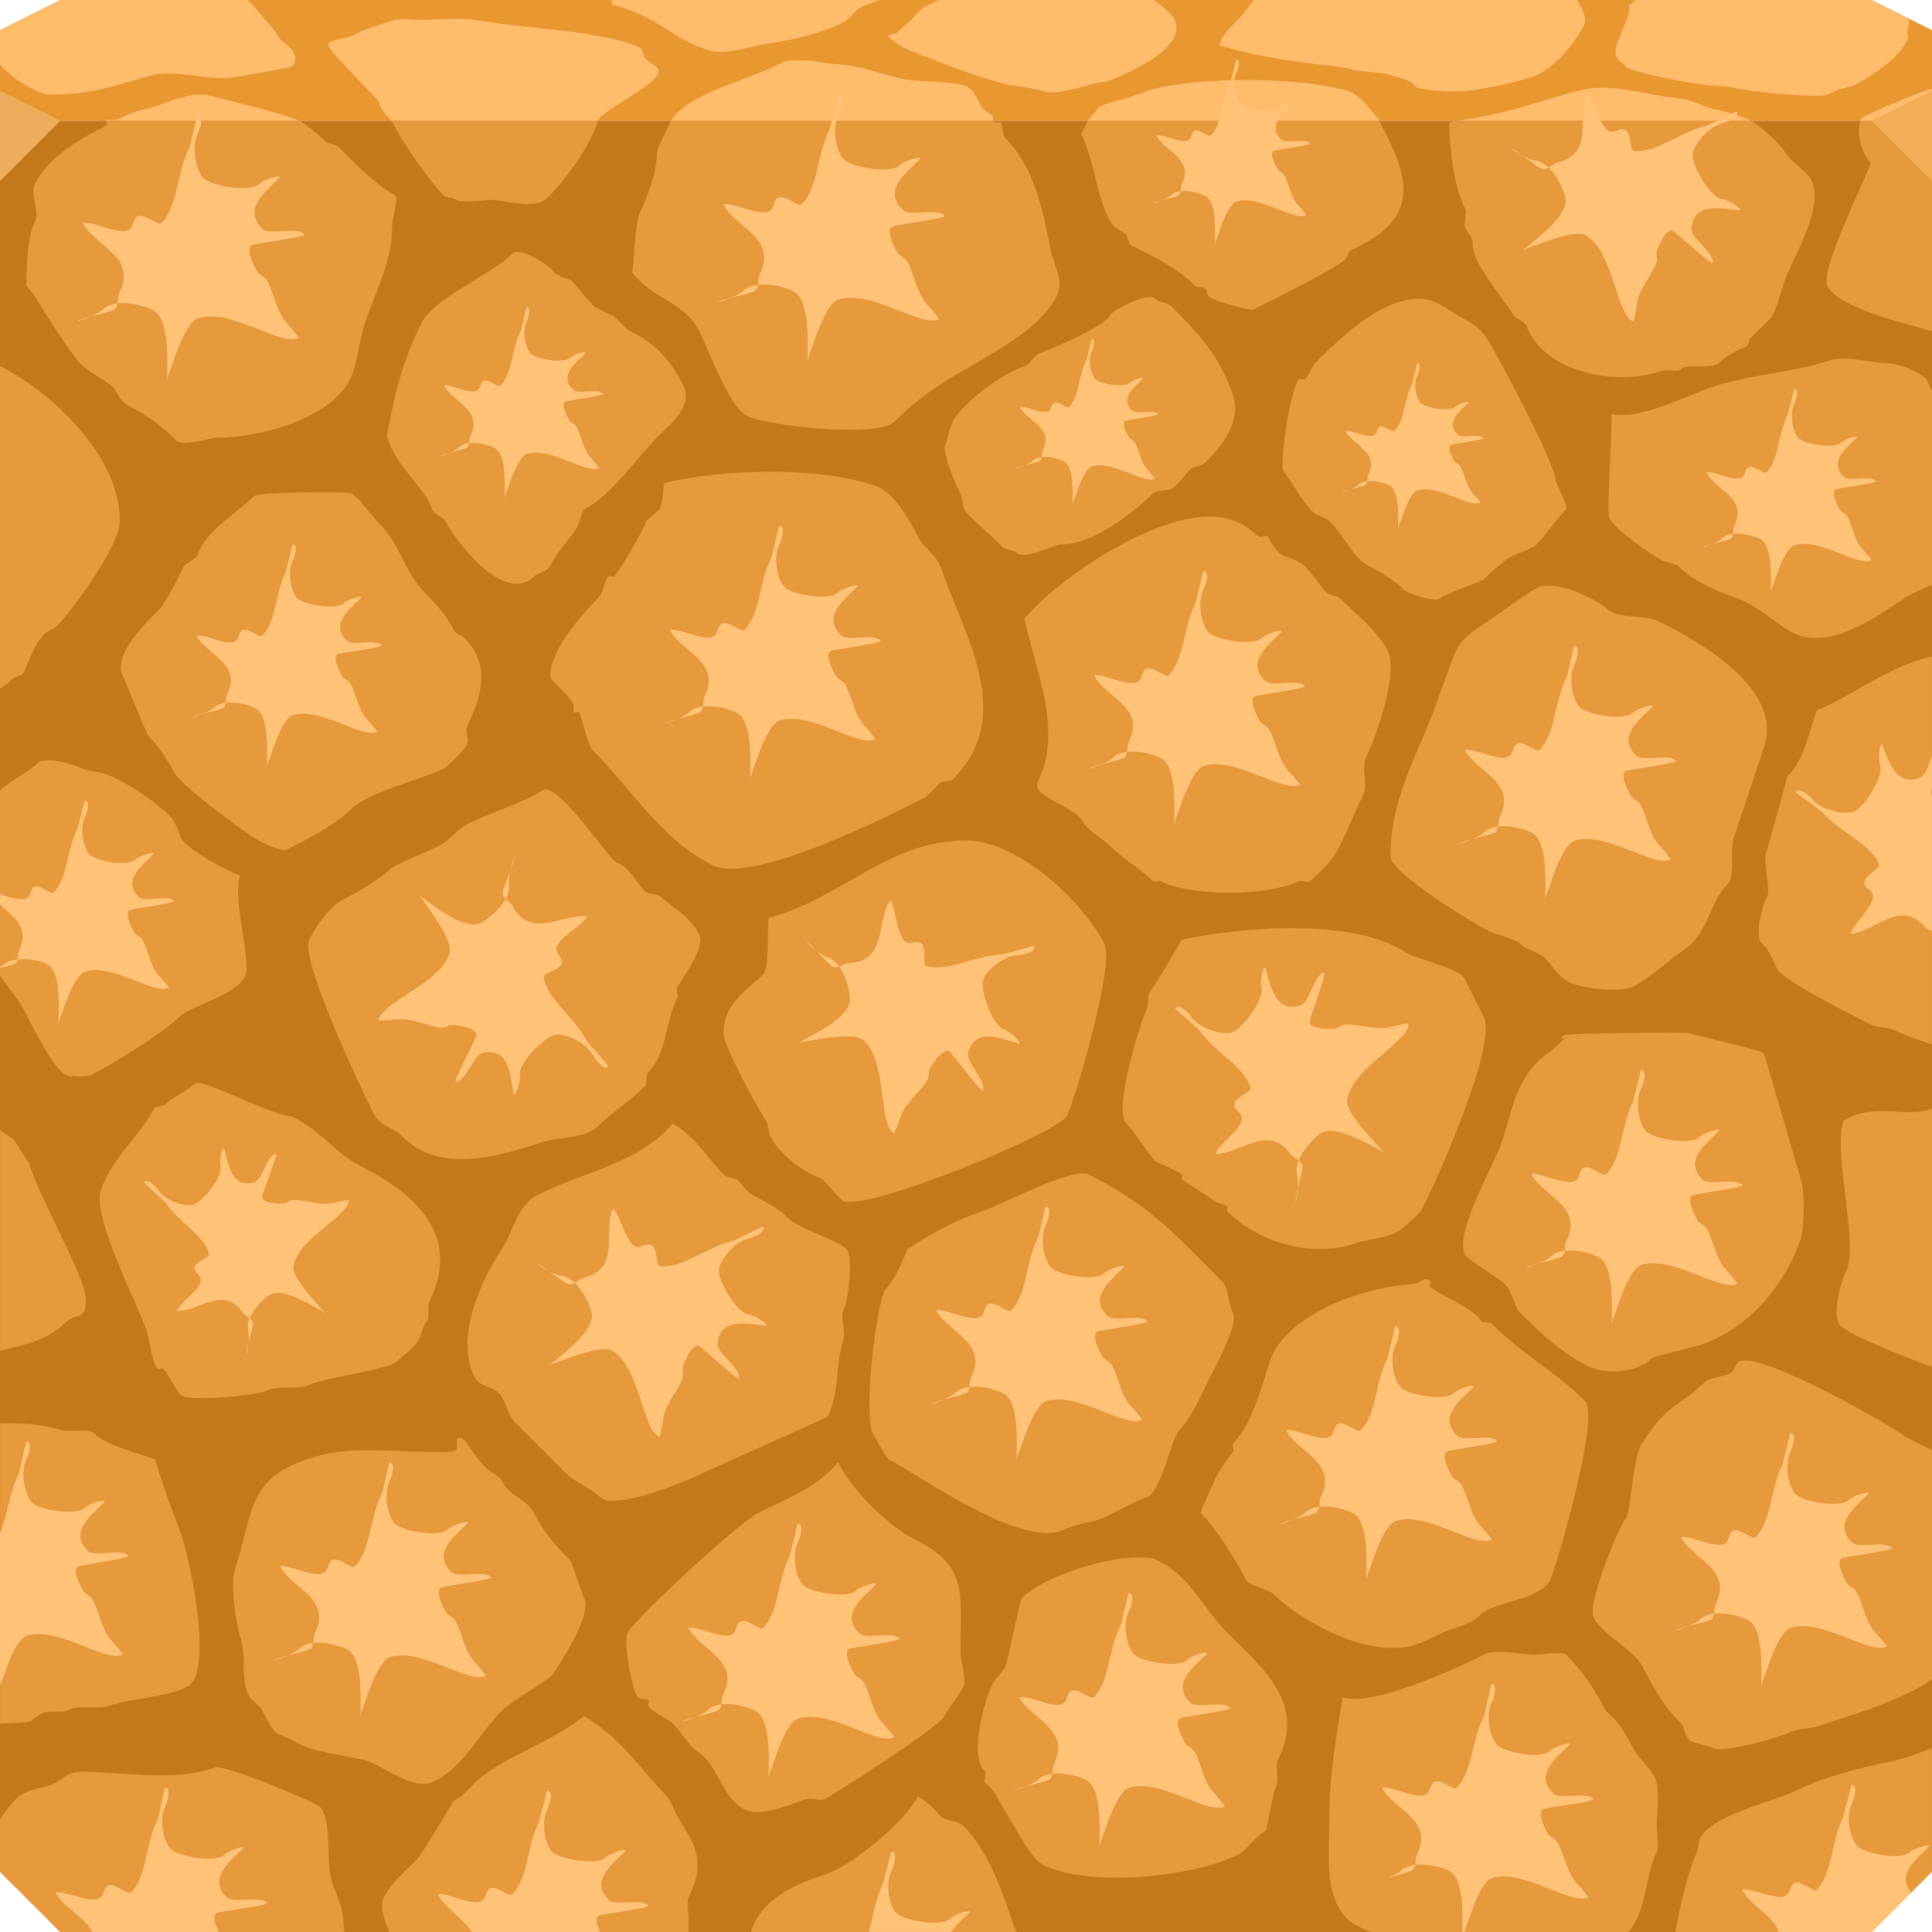 <svg xmlns="http://www.w3.org/2000/svg" viewBox="0 0 64 64"><g color="#000"><path d="m0 4v30 28l2 2h30 30l2-2v-28-30h-32-32" fill="#c37819"/><path d="m2 0l-2 1v3h32 32v-3l-2-1h-30-30" fill="#e89731"/><path d="m2 0l-2 1v1.125c.233.331.982.854 1.531 1 .072.019.296 0 .375 0 1.171 0 2.073-.354 3.094-.625.829-.22 1.833.18 2.719.063.236-.031 1.859-.319 1.906-.344.199-.106.181-.36.094-.5-.127-.202-.365-.304-.469-.469-.258-.411-.67-.826-1.031-1.25h-6.219m18.25 0c.006.069.015.134.031.156 1.542.365 2.036 1.201 3.281 1.531.507.135 1.442-.188 1.906-.25.89-.118 1.876-.387 2.5-.719.209-.111.275-.277.438-.406.17-.135.493-.212.719-.313h-8.875m10.875 0c-.163.075-.313.136-.469.219-.293.156-.348.36-.563.531-.143.114-.254.217-.344.313-.067.071-.223.063-.281.094-.052.028 0 .055 0 .094.366.362 1.017.551 1.594.781.695.277 1.371.518 2.125.719.44.117 1.021.145 1.406.281.341.121 1.339-.169 1.594-.25.175-.056.42-.056.594-.125 1.185-.472 2.786-1.35 1.969-2.219-.141-.15-.337-.293-.531-.438h-6.219-.875m10.406 0c-.147.195-.272.387-.438.563-.237.251-.688.663-.688.938.936.294 1.92.459 2.938.594.521.069 1.01.088 1.5.219.256.068.858.077 1.156.156.263.07.572.156.75.25.079.042.081.151.219.188.42.111 1.212.148 1.719.094.517-.055 1.747-.324 2.188-.5.704-.28 1.451-1.289 1.625-1.75.053-.142-.073-.436-.25-.75h-10.719m12.656 0c-.067.059-.144.122-.219.188.095.406-.628 1.365-.406 1.719.079.126.213.207.313.313.123.131 1.695.459 2 .5.142.019.245.039.375.063.351.062.871.041 1.188.125.421.112 2.446.319 2.969.25.169-.022.292-.095.406-.156.148-.079.473-.107.625-.188.769-.409 1.488-.943 1.75-1.5.049-.103-.049-.241 0-.344.051-.109.053-.222.031-.344l-1.219-.625h-7.813m-38.875.625c-.468-.012-1.041.031-1.438.031-.186 0-.615-.044-.781 0-.375.1-1.067.334-1.438.531-.171.091-.659.087-.781.281-.083.132 1.477 1.627 1.688 1.906.002.164.178.39.406.625h6.844c.003-.005-.003-.027 0-.031.257-.41 2.417-1.368 1.938-1.75-.131-.104-.274-.174-.375-.281-.058-.061-.082-.304-.156-.344-1.046-.555-3.902-.655-5.5-.938-.124-.022-.25-.027-.406-.031m11.188 1.375c-.245-.001-.466.013-.5.031-1.283.682-3.132.998-3.781 1.969h9.781.906c-.029-.042.009-.113-.031-.156-.085-.09-.285-.187-.344-.281-.126-.201-.277-.657-.625-.75-.376-.1-1.493-.109-1.938-.188-.608-.108-1.278-.399-1.938-.469-.364-.039-.751-.059-1-.125-.046-.012-.286-.03-.531-.031m14.281.656c-.817.021-1.618.107-2.25.219-.501.089-.927.304-1.313.406-.161.043-.714.177-.813.281-.148.158-.247.292-.375.438h9.656c-.004-.004.004-.027 0-.031-.227-.241-.629-.854-1.063-.969-1.044-.277-2.482-.379-3.844-.344m12.219.25c-.23.006-.467.035-.688.094-1.425.378-2.451.798-4.063 1h9.781c-.446-.178-.897-.324-1.188-.375-.267-.047-.58-.199-.813-.281-.279-.099-.661-.102-.969-.156-.658-.117-1.373-.298-2.063-.281m11 .031c-.987.325-2.257.91-2.313.969-.032.034-.043.059-.063.094h2.375v-1.063m-57.34.188c-.614-.006-1.427.421-1.875.5-.415.074-.619.251-.969.344-.079.021-.202-.021-.281 0-.009.002.001.026 0 .031h6.406c-.927-.344-1.968-.561-3.03-.844-.078-.021-.162-.03-.25-.031" fill="#ffbc6b"/><path d="m3.531 4c-.007.047.044.134 0 .156-.877.438-1.909 1.01-2.375 1.938-.165.33.165.92 0 1.25-.255.509-.281 1.531-.281 2.125.088.118.205.217.281.344.427.711.903 1.453 1.406 2.125.282.376 1.142.752 1.25.969.054.108.214.419.438.531.664.332 1.172.734 1.594 1.156.208.208 1.147-.094 1.313-.094 1.467 0 3.78-.623 4.438-1.938.254-.507.284-1.227.5-1.875.396-1.189.906-1.981.906-3.344 0-.098.216-.814.094-.875-.611-.306-1.341-1.06-1.875-1.594-.105-.105-.373-.123-.438-.188-.266-.266-.551-.483-.844-.688h-6.406m9.438 0c.513.991 1.373 2.123 1.719 2.469.113.113.353.071.438.156.117.117.942 0 1.125 0 .476 0 1.462.35 1.875-.063.604-.604 1.362-1.61 1.688-2.563h-6.844m9.25 0c-.008.023-.024.04-.031.063-.126.378-.438.763-.438 1.156 0 .447-.323 1.365-.531 1.781-.205.41-.194 1.51-.281 2.031.049.053.111.165.438.438.636.53 1.375.688 1.781 1.5.35.7 1 2.516 1.594 2.813.653.326 4.319.743 4.875.188.397-.397.892-.813 1.406-1.156 1.261-.841 3.326-1.714 3.969-3 .26-.519-.085-.986-.188-1.5-.279-1.394-.558-2.776-1.5-3.719-.101-.101-.093-.468-.156-.531-.042-.042-.135.026-.188 0-.027-.014-.053-.036-.063-.063h-.906-9.781m13.813 0c-.063.135-.109.255-.219.438.449.889.524 2.24 1.031 3 .085.128.445.297.469.344.034.069.068.3.156.344.624.312 1.533.752 2.125 1.344.074.074.27.02.344.094.059.059.035.191.094.25.163.163 1.39.493 1.5.438.481-.241 2.751-1.376 3.03-1.656.013-.013.14-.273.156-.281.663-.331 1.428-.722 1.688-1.5.314-.943-.349-2.075-.719-2.813h-9.656m12.219 0c-.085.02-.162.045-.25.063.04.989.147 2.076.531 2.844.082.164-.059.449 0 .625.071.213.25.277.25.531 0 .737 1.098 1.884 1.344 2.375.04.079.401.234.438.344.465 1.396 2.73 2.09 4.5 1.5.251-.084.475.087.625-.063.19-.19 1.044.018 1.25-.188.199-.199.555-.424.875-.531.125-.042.106-.231.156-.281.937-.937.684-.522 1.156-1.938.249-.746 1.53-2.72.719-3.531-.228-.228-.519-.419-.719-.719-.208-.312-.648-.696-1.094-1.031h-9.781m13.375 0c-.145.494.043 1.031.344 1.406-.295.8-1.688 3.561-1.438 4.063.351.703 2.324 1.181 3.469 1.5v-6.969h-2.375m-44.531 4.344c-.051.005-.095.032-.125.063-.689.689-2.594 1.469-3 2.281-.646 1.292-.857 2.221-1.156 3.719.197.961 1.242 1.696 1.5 2.469.052.156.387.274.438.375.376.751 1.995 2.786 2.938 1.844.109-.109.437-.155.531-.344.233-.467.571-.794.875-1.25.09-.134.183-.592.25-.625.897-.448 1.714-1.683 2.5-2.469.358-.358 1.135-.949.781-1.656-.443-.886-.967-1.39-1.75-1.781-.24-.12-.385-.411-.625-.531-.181-.091-.492-.211-.625-.344-.118-.118-.664-.785-.719-.813-.123-.061-.53-.153-.625-.344-.049-.098-.828-.628-1.188-.594m21.06 1.5c-.38-.042-1.292.428-1.375.594-.179.357-1.874 1.104-2.313 1.25-.212.071-.306.363-.531.438-.767.256-2.077 1.248-2.375 1.844-.12.24-.169.594-.281.875.109.593.348 1.133.531 1.5.092.184.074.511.188.625.392.392.831.769 1.219 1.156.103.103.366.084.469.188.248.248 1.236-.281 1.5-.281 1 0 2.319-1.01 3-1.688.114-.114.441-.064.625-.156.177-.088.494-.525.594-.625.103-.103.419-.138.531-.25.539-.539 1.193-1.359.906-2.219-.434-1.302-1.163-2.069-2.031-2.938-.146-.146-.415-.133-.531-.25-.029-.029-.071-.057-.125-.063m9 .063c-1.344-.134-2.834 1.365-3.594 2.125-.075.075-.257.488-.344.531-.053.026-.146-.042-.188 0-.267.267-.622 2.545-.531 3 .349.501.647 1.053 1 1.406.125.125.419.169.531.281.476.476.804 1.246 1.313 1.5.426.213.881.506 1.156.781.101.101 1.045.455 1.219.281.155-.155 1.34-.527 1.438-.625.198-.198.616-.605.969-.781.21-.105.619-.213.781-.375.291-.291.637-.824.969-1.156.105-.105-.344-.863-.344-.969 0-.511-1.915-4.153-2.313-4.75-.2-.299-.521-.495-.781-.625-.239-.119-.482-.319-.719-.438-.184-.092-.371-.168-.563-.188m13.906 1.969c-.157 0-.302.017-.438.063-1.237.412-2.616.455-3.875.875-.974.325-2.405 1.1-3.375.906.048.573-.167 3.229-.063 3.438.208.415 1.434 1.248 1.75 1.406.097.049.457.114.531.188.489.489 1.254.835 1.938 1.063.674.225 1.356.897 1.875 1.156 1.198.599 2.794-.561 3.688-1.156.243-.162.579-.297.906-.438v-6.438c-.039-.078-.18-.367-.188-.375-.282-.282-.944-.531-1.313-.531-.412 0-.968-.157-1.438-.156m-61.06.25v10.688c.156-.097.303-.209.438-.344.055-.055.295-.09.344-.188.191-.382.336-.93.719-1.313.051-.051.293-.136.344-.188.514-.514 2.125-2.686 2.125-3.531 0-2.261-2.447-4.364-3.969-5.125m25.5 3.5c-1.244.002-2.486.142-3.5.375-.027.237-.045.485-.094.719-.055.26-.462.417-.531.625-.098.294-.936 1.703-1.031 1.75-.053.026-.146-.042-.188 0-.146.146-.163.538-.344.719-.432.432-.801.874-1.156 1.406-.105.157-.603 1.084-.375 1.313.202.202.589.552.719.813.027.053-.041.209 0 .25.042.042.161-.053.188 0 .089.179.281 1.093.438 1.25 1.264 1.264 2.286 2.971 3.969 3.813 1.371.686 6.115-1.776 7-2.219.23-.115.432-.45.594-.531.075-.038.307-.026.375-.094 2.113-2.113.361-4.761-.375-6.969-.146-.439-.614-.728-.781-1.063-.235-.47-.781-1.479-1.406-1.688-1-.333-2.256-.47-3.5-.469m-15.563.688c-.754.017-1.464.057-1.531.125-.595.595-1.6 1.142-1.875 1.969-.039.118-.396.26-.438.344-.193.385-.592 1.217-.875 1.5-.281.281-1.509 1.42-1.156 2.125.129.258.776 1.932.875 2.031.291.291.63.791.813 1.156.215.429 2.063 1.792 2.563 2.125.226.15.954.57 1.219.438.716-.358 1.593-.812 2.125-1.344.53-.53 2.412-1 3.03-1.313.113-.056.666-.582.781-.813.082-.165-.082-.429 0-.594.509-1.018.781-2.063-.094-2.938-.088-.088-.279-.12-.344-.25-.238-.476-.602-.883-.969-1.25-.683-.683-.767-1.548-1.5-2.281-.167-.167-.385-.453-.594-.688-.006-.088-.24-.215-.313-.313-.187-.047-.965-.048-1.719-.031m29.844.813c-2.117.205-4.974 2.288-5.844 3.375.349 1.699 1.299 3.683.438 5.406-.235.469 1.254.821 1.5 1.313.149.297.672.578.906.813.404.404 1.028.778 1.406 1.156.041.041.197-.027.25 0 1.051.526 3.584.505 4.594 0 .081-.04.315.06.375 0 .329-.329.673-.564.969-1.156.326-.651.495-1.115.781-1.688.172-.345-.075-.912.094-1.25.277-.553 1.098-2.773.719-3.531-.334-.669-1.104-1.26-1.594-1.75-.085-.085-.324-.074-.438-.188-.21-.21-.448-.604-.719-.875-.159-.159-.51-.274-.719-.344-.176-.059-.439-.503-.5-.625-.04-.079-.202.04-.281 0-.2-.1-.355-.302-.625-.438-.376-.188-.824-.266-1.313-.219m11.469 2.281c-.093.006-.179-.004-.25.031-.432.216-1.049.699-1.594 1.063-1.344.896-1.048.807-1.688 2.406-.594 1.892-1.656 3.337-1.656 5.469 0 .547 2.765 2.226 3.25 2.469.293.146.845.22 1.063.438.187.187.599.255.813.469.176.176.437.609.781.781.396.198 1.534.353 2.031.188.477-.159 1.283-.918 1.781-1.25.792-.528.865-1.583 1.406-2.125.338-.338.096-1.133.25-1.594l1-3c.641-1.922-2.108-3.476-3.469-4.156-.506-.253-1.373-.061-1.75-.438-.221-.221-1.32-.795-1.969-.75m12.75 2.344c-1.437.314-2.667 1.323-3.813 1.781-.277.742-.402 1.621-.969 2.188-.023.023-.614 2.248-.719 2.563-.101.303.214 1.286 0 1.5-.066.066-.392 1.202-.156 1.438.262.262.332.477.531.875.196.392 2.553 1.573 3.094 1.844.222.111.556.075.781.188.224.112.709.297 1.25.469v-.594-12.25m-62.44 3.438c-.135.006-.242.023-.313.094-.285.285-.831.528-1.25.906v6.125c.283.408.65.831.875 1.281.211.423.937 1.896 1.344 2.031.123.041.655.063.781 0 .685-.342 2.386-1.386 2.938-1.938.344-.344 1.873-.716 2.188-1.344.229-.458-.464-2.707-.156-3.344-.345-.069-1.86-.923-1.969-1.25-.06-.18-.212-.556-.344-.688-.504-.504-1.455-1.183-2.219-1.438-.212-.071-.501-.063-.688-.156-.184-.092-.783-.3-1.188-.281m16.469.969c-.857.514-1.679.715-2.563 1.156-.237.119-.545.468-.781.625-.356.237-1.57.664-1.781.875-.315.315-1.094.766-1.5.969-.461.23-.909.848-1.156 1.344-.327.655 1.773 5.05 2.125 5.75.217.434.671.484.969.781 1.184 1.184 2.997.72 4.594.188.557-.186 1.462-.118 1.875-.531.49-.49.968-.749 1.563-1.344.061-.061.033-.376.094-.438.636-.636.567-1.664.969-2.469.047-.094-.047-.249 0-.344.183-.367.953-1.313.719-1.781-.305-.61-.917-.886-1.25-1.219-.107-.107-.441-.097-.531-.188-.317-.317-.532-.823-.969-.969-.195-.065-1.826-2.526-2.375-2.406m13.969 1.688c-2.6 0-4.112 1.928-6.531 2.563-.069.344.039 1.649-.188 1.875-.444.444-1.313.939-1.313 1.938 0 .418 1.141 2.508 1.406 2.906.079.118.087.393.156.531.271.542 1.053 1.163 1.594 1.344.224.075.632.691.813.781.751.375 7.124-2.247 7.406-2.813.312-.623 1.578-5.03 1.25-5.688-.692-1.385-2.845-3.438-4.594-3.438m10.969 2.906c-1.381-.015-2.79.17-3.813.375-.351.6-.676 1.17-1.063 1.75-.099.148-.023.39-.094.531-.206.412-1.129 3.371-.688 3.813.349.349.672.953.969 1.25.057.057.762.324.875.438.042.042-.026.104 0 .156.032.063.926.583 1.063.719.058.058.36.11.438.188.042.042-.042.115 0 .156 1 1 2.73 1.569 4.25 1.063.452-.151 1.251-.189 1.594-.531.13-.13.515-.404.625-.625.483-.965 2.491-5.425 2.031-6.344l-.625-1.25c-.189-.379-1.613-.659-1.938-.875-.879-.586-2.244-.797-3.625-.813m10.938 3.469c-1.019.011-2.071.04-2.125.094-.151.151.004.072.063.063-.027.042-.14.181-.5.469-1.127.778-1.223 1.887-1.594 3-.249.747-1.582 2.991-1.219 3.719.08.16 1.086.742 1.313.969.273.273.318.756.531.969.631.631 1.346 1.314 2.219 1.75.639.32 1.672.203 2.125-.25.079-.079 1.419-.379 1.594-.438 1.6-.533 2.828-1.984 3.344-3.531.13-.39.128-1.584 0-1.969-.081-.242-1.195-4.133-1.219-4.156-.146-.146-2.137-.567-2.5-.688-.025-.008-1.012-.011-2.031 0m-47.28 1.656c-.084-.018-.167.01-.188.031-.213.213-.737.456-.969.688-.023.023-.343.093-.344.094-.479.958-1.407 1.626-1.781 2.75-.295.884 1.217 3.744 1.531 4.688.083.249.163 1.038.344 1.219.042.042.146-.042.188 0 .206.206.375.657.594.875.219.219 2.485.023 2.844-.156.378-.189 1.026.002 1.406-.188.462-.231 2.629-.504 2.906-.781.174-.174.583-.446.719-.719.107-.214.149-.493.281-.625.073-.073.008-.515.063-.625 1.112-2.223-.509-3.614-2.281-4.5-.787-.394-1.387-1.258-2.313-1.656-.506 0-2.414-.971-3-1.094m57.38.844c-.857.354-1.861-.24-2.938.406-.363 1.089.529 4.097.094 4.969-.162.323-.451 1.348-.25 1.75.157.314 2.102 1.07 3.094 1.438v-8.563m-41.719.5c-1.155 1.337-2.865 1.558-4.5 2.375-.631.316-.816 1.271-1.156 1.781-.661.991-1.583 2.896-.906 4.25.155.31.561.28.813.531.207.207.281.719.531.969l1.688 1.688c.269.269.856.512 1.125.781.482.482 2.946-.567 3.375-.781.293-.146 4.15-1.863 4.156-1.875.426-.853.246-1.706.531-2.563.091-.272-.128-.713 0-.969.158-.315.338-1.787.094-2.031-.311-.311-1.546-.64-1.969-1.063-.293-.293-.762-.537-1.125-.719-.198-.099-.492-.518-.531-.531-.109-.036-.339-.058-.438-.156-.536-.536-.879-1.202-1.688-1.688m-22.281.219v7.313c.774-.205 1.549-.33 2.125-.906.393-.393.719-.06.719-.781 0-.765-1.615-3.492-1.875-4.531-.163-.203-.407-.657-.531-.781-.062-.062-.241-.172-.438-.313m35.781 1.438c-.812.068-2.654 1.051-3.25 1.25-.853.284-1.558.666-2.469 1.25-.182.454-.426 1.02-.719 1.313-.295.295-.76 4.137-.438 4.781.051.102.464.841.531.875.985.492 4.435 3.02 5.844 2.313.428-.214.947-.208 1.406-.438.425-.213.862-.475 1.313-.625.444-.148.814-1.97 1.063-2.219.404-.404.675-1.068.969-1.656.181-.362 1-1.839.813-2.219-.186-.372-.137-.825-.375-1.063-1.482-1.482-2.352-2.504-4.406-3.531-.067-.034-.165-.041-.281-.031m11.469 3.5c-.126-.001-.274.13-.406.156-1.769.102-4.276 1.046-4.781 2.563-.289.866-.579 2.079-1.219 2.719-.044.044.044.237 0 .281-.117.117-.546.73-.625.969-.045.135-.484 1.016-.438 1.063.5.5 1.213 1.645 1.5 2.219.079.158.773.336.875.438.879.879 3.181 2.221 4.781 1.688.334-.111.707-.35 1.063-.469.422-.141.785-.254 1.063-.531.406-.406 1.955-.472 2.281-1.125.188-.377 1.676-5.418 1.156-5.938-.997-.997-2.032-1.501-3.094-2.563-.086-.086-.289.015-.344-.094-.186-.372-1.477-.914-1.688-1.125-.042-.042.042-.146 0-.188-.032-.032-.083-.062-.125-.063m10.531 2.688c-.064.002-.116.011-.156.031-.135.067-.14.234-.25.344-.181.181-.731.168-.906.344-.747.747-1.304.757-2.031 1.969-.351.296-.405 2.374-.594 2.563-.191.191-1.28 2.815-1.063 3.25.315.631 1.344 1.062 1.656 1.688.379.758.713 1.306 1.25 1.844.112.112.125.406.25.531.119.119.637.194.813.281.331.165 2.184-.342 2.563-.531.243-.122.62-.102.875-.188.925-.308 2.803-.834 3.813-1.563v-7.594c-.329-.154-.683-.31-1.063-.563-.762-.508-4.195-2.434-5.156-2.406m-57.781 2.094v9.938c.449-.012.933-.045.969-.063.073-.037.292-.208.438-.281.217-.109.595.015.813-.094.413-.207.964-.009 1.406-.156.789-.263 1.858-.273 2.563-.625.943-.471.048-4.474-.25-5.219-.301-.751-.572-1.542-.813-2.313-.518-.207-1.611-.455-2.031-.875-.156-.156-.842-.02-1.063-.094-.518-.173-1.264-.253-2.031-.219m15.219.469c-.033.001-.055.009-.094.031 0 .118.029.229 0 .344-.037.147-.747.094-.906.094-1.118 0-2.463-.173-3.531.094-2.569.642-2.255 1.827-2.906 3.781-.17.511.023 1.819.188 2.313.185.556-.007 1.33.25 1.844.099.197.187.219.344.375.218.218.365.851.719.969.204.068.55.259.719.344.504.252 1.662.356 2.188.531.485.162 1.455.911 2.031.719 1.012-.337 1.647-1.647 2.406-2.406.292-.292 1.58-1.042 1.656-1.156.215-.322 1.344-2 1.063-2.563-.078-.156-.434-1.215-.438-1.219-.447-.447-.887-.93-1.219-1.594-.243-.487-.793-.524-1.063-1.063-.102-.204-.34-.246-.531-.438-.526-.526-.647-1-.875-1m12.531.813c-.67.838-1.759 1.239-2.656 1.688-.606.303-4.07 3.483-4.313 3.969-.143.287.143 1.925.344 2.125.068.068.268.056.344.094.053.026-.026.135 0 .188.104.208.614.395.813.594.308.308.514.728.875.969.614.41.765 1.508 1.5 1.875.553.277 1.591-.197 2.031-.344.172-.057.463.081.625 0 .315-.158 3.776-2.364 3.969-2.75.17-.34.455-.63.625-.969.127-.254-.094-.811-.094-1.156 0-1.991.25-2.844-1.5-3.719-.788-.394-1.973-1.462-2.563-2.563m9.938 3.156c-1.263.006-3.183.683-3.844 1.344-.063.063-.439 1.941-.531 2.219-.065.194-.341.431-.438.625-.258.516-.805 2.351-.25 2.906.047.047-.053.349 0 .375.277.138.452.615.688.969.307.46.799 1.524 1.25 1.75 1.465.733 4.917.417 6.438-.344.316-.158.599-.628.906-.781.071-.036.228-1.207.344-1.438.141-.283-.043-.696.094-.969.924-1.848-.565-3.034-1.688-4.156-.831-.831-1.278-2-2.469-2.469-.148-.03-.32-.032-.5-.031m11.813 3.125c-.145.008-.257.05-.344.094-.967.483-3.802 1.761-4.688 1.406-.199 1.285-.438 2.552-.438 3.906 0 1.309-.199 2.645.594 3.438.205.205.497.312.781.438h8.531c.623-.728.544-1.87.938-2.656.09-.179 0-.663 0-.875 0-.447.127-1.215-.063-1.594-.177-.353-.547-.626-.719-.969-.139-.277-.413-.756-.625-.969-.065-.065-.277-.241-.344-.375-.331-.661-.773-1.273-1.25-1.75-.121-.121-.877 0-1.063 0-.276 0-.877-.118-1.313-.094m-30.16 2.125c-1.216.973-2.746 1.34-3.688 2.281-.265.265-.339.388-.625.531-.017.008-1.025 1.743-1.25 1.969-.343.343-.83.754-1.063 1.219-.137.274-.029.69.188 1.156h9.906c.004-.147 0-.292 0-.438 0-.153-.072-.576 0-.719.7-1.401-.002-1.941-.438-2.813-.073-.146-.182-.432-.281-.531-.871-.871-1.508-1.933-2.75-2.656m44.656 1.063c-.488.194-.971.363-1.344.438-1.058.212-2.299.54-3.156.969-.726.363-2.789.796-3.188 1.594-.065.129-.032.313-.094.438-.182.364-.541 1.578-.719 2.656h6.5l2-2v-4.094m-56.844.625c-1.267.507-3.133.156-4.5.156-.404 0-.708.35-.969.438-.282.094-.642.149-.906.281-.233.116-.514.448-.781.875v1.719l2 2h9.406c-.019-.3-.043-.579-.094-.781-.083-.333-.262-.673-.344-1-.16-.639.032-1.968-.375-2.375-.145-.145-2.911-1.307-3.438-1.313m23.25.969c-.442.882-2.216 2.301-3 2.563-1.033.344-2.169.804-2.531 1.938h7.125 1.688c-.028-.059-.077-.137-.094-.188-.408-1.224-.854-2.511-1.688-3.344-.158-.158-.603-.166-.719-.281-.282-.282-.319-.41-.781-.688" fill="#e69a3c"/><g fill="#ffc378"><path d="m22.19 20.866c.334-.067 1.23.449 1.503.177.088-.088.088-.265.177-.354.21-.21.676.297.795.177.526-.526.474-1.568.884-2.386.023-.045.252-1.061.265-1.061.206 0 .092.434 0 .619-.211.421-.066 1.172.177 1.414.245.245 1.478.466 1.768.177.152-.152.77-.328.619-.177-.435.435-1.154.968-.53 1.591.229.229 1.07-.079 1.326.177.092.092-1.617.291-1.679.354-.175.175.118.677.177.795.075.15.249.145.354.354.197.395.29.997.619 1.326.036.036.378.43.354.442-.56.28-2.162-.959-3.182-.619-.326.109-.648.972-.795 1.414-.057.172-.177.425-.177.619 0 .059 0 .236 0 .177 0-.694.122-2.193-.442-2.475-.339-.17-1.204-.387-1.591 0-.156.156-.824.382-.795.354.085-.085.993-.275 1.149-.354.166-.083.11-.396.177-.53.58-1.16-.786-1.484-1.149-2.21"/><path d="m36.24 22.369c.334-.067 1.23.449 1.503.177.088-.088.088-.265.177-.354.21-.21.676.297.795.177.526-.526.474-1.568.884-2.386.023-.045.252-1.061.265-1.061.206 0 .092.434 0 .619-.211.421-.066 1.172.177 1.414.245.245 1.478.466 1.768.177.152-.152.77-.328.619-.177-.435.435-1.154.968-.53 1.591.229.229 1.07-.079 1.326.177.092.092-1.617.291-1.679.354-.175.175.118.677.177.795.075.15.249.145.354.354.197.395.29.997.619 1.326.036.036.378.43.354.442-.56.28-2.162-.959-3.182-.619-.326.109-.648.972-.795 1.414-.057.172-.177.425-.177.619 0 .059 0 .236 0 .177 0-.694.122-2.193-.442-2.475-.339-.17-1.204-.387-1.591 0-.156.156-.824.382-.795.354.085-.085.993-.275 1.149-.354.166-.083.11-.396.177-.53.58-1.16-.786-1.484-1.149-2.21"/><path d="m48.53 24.844c.334-.067 1.23.449 1.503.177.088-.088.088-.265.177-.354.21-.21.676.297.795.177.526-.526.474-1.568.884-2.386.023-.045.252-1.061.265-1.061.206 0 .092.434 0 .619-.211.421-.066 1.172.177 1.414.245.245 1.478.466 1.768.177.152-.152.77-.328.619-.177-.435.435-1.154.968-.53 1.591.229.229 1.07-.079 1.326.177.092.092-1.617.291-1.679.354-.175.175.118.677.177.795.075.15.249.145.354.354.197.395.29.997.619 1.326.036.036.378.43.354.442-.56.28-2.162-.959-3.182-.619-.326.109-.648.972-.795 1.414-.057.172-.177.425-.177.619 0 .059 0 .236 0 .177 0-.694.122-2.193-.442-2.475-.339-.17-1.204-.387-1.591 0-.156.156-.824.382-.795.354.085-.085.993-.275 1.149-.354.166-.083.11-.396.177-.53.58-1.16-.786-1.484-1.149-2.21"/><path d="m40.27 38.22c.098-.327.973-.876.86-1.245-.037-.12-.193-.202-.229-.322-.087-.284.579-.458.529-.62-.218-.711-1.162-1.154-1.694-1.899-.029-.041-.819-.72-.813-.731.097-.182.427.122.547.29.273.384 1 .607 1.332.507.331-.102 1.105-1.087.985-1.479-.063-.205.071-.834.134-.629.181.588.314 1.473 1.157 1.214.31-.095.432-.982.778-1.088.124-.038-.501 1.564-.475 1.649.073.237.653.213.786.217.168.004.245-.152.478-.147.441.011 1.016.211 1.461.075.048-.015.557-.132.556-.105-.015.626-1.86 1.46-2.038 2.521-.057.339.555 1.028.876 1.366.125.131.293.356.464.446.052.028.208.11.156.083-.613-.325-1.88-1.135-2.393-.769-.309.22-.906.882-.746 1.405.065.211-.049.907-.06.868-.035-.115.222-1.01.226-1.181.005-.186-.298-.282-.386-.405-.753-1.056-1.679-.001-2.491-.021"/><path d="m29.488 29.834c.22.26.203 1.294.573 1.4.12.035.275-.051.395-.016.285.082.068.735.23.782.714.206 1.601-.344 2.516-.382.051-.002 1.05-.293 1.056-.281.1.18-.335.291-.541.299-.471.02-1.057.509-1.152.839-.096.333.307 1.519.701 1.632.206.059.66.515.454.456-.592-.17-1.405-.541-1.649.306-.09.312.587.898.487 1.246-.036.125-1.037-1.274-1.122-1.298-.238-.069-.536.431-.611.54-.095.138-.006.288-.138.481-.25.364-.732.736-.861 1.183-.014.048-.193.539-.216.523-.516-.355-.207-2.356-.999-3.084-.253-.233-1.164-.097-1.623-.012-.178.033-.458.051-.627.145-.052.029-.206.114-.155.086.607-.336 1.978-.955 1.952-1.585-.016-.379-.244-1.241-.77-1.392-.212-.061-.733-.536-.694-.525.116.033.722.735.866.834.153.105.399-.096.55-.102 1.296-.054.918-1.406 1.377-2.075"/><path d="m19.447 30.363c-.14.311-1.08.741-1.016 1.121.021.123.165.226.185.349.049.293-.634.378-.606.545.123.733 1 1.296 1.43 2.105.024.045.717.821.71.832-.12.168-.407-.177-.504-.359-.221-.416-.916-.734-1.254-.677-.342.057-1.238.933-1.17 1.337.035.212-.18.818-.215.606-.102-.607-.118-1.501-.988-1.355-.32.054-.557.917-.914.977-.128.021.702-1.485.687-1.573-.041-.244-.62-.297-.75-.318-.166-.026-.263.119-.493.083-.436-.069-.98-.343-1.439-.266-.05.008-.569.058-.565.031.097-.619 2.036-1.204 2.351-2.232.101-.329-.415-1.092-.69-1.469-.107-.147-.244-.391-.401-.503-.048-.034-.192-.137-.144-.103.565.403 1.715 1.372 2.272 1.077.335-.178 1.014-.755.924-1.295-.036-.217.167-.893.174-.853.02.119-.352.968-.379 1.141-.029.183.259.319.329.452.608 1.145 1.665.221 2.466.347"/><path d="m20.301 40.04c.265.215.438 1.234.821 1.271.124.012.261-.101.385-.089.295.028.202.71.371.726.74.07 1.51-.633 2.402-.84.049-.011.978-.482.986-.472.131.159-.276.348-.477.394-.459.106-.945.696-.977 1.038-.033.345.583 1.436.99 1.475.214.02.744.384.531.364-.613-.058-1.481-.272-1.564.605-.031.323.743.774.709 1.134-.012.129-1.254-1.06-1.343-1.069-.247-.023-.447.522-.5.643-.068.153.047.284-.047.498-.178.404-.584.859-.627 1.322-.005.05-.091.565-.115.554-.573-.253-.639-2.277-1.551-2.846-.292-.182-1.162.12-1.597.288-.169.065-.44.135-.589.258-.045.038-.182.15-.136.113.535-.442 1.768-1.304 1.625-1.918-.086-.37-.469-1.174-1.014-1.226-.219-.021-.82-.391-.779-.388.12.011.845.59 1 .66.17.075.375-.168.521-.202 1.263-.292.643-1.552.97-2.294"/><path d="m31.02 43.41c.334-.067 1.23.449 1.503.177.088-.088.088-.265.177-.354.21-.21.676.297.795.177.526-.526.474-1.568.884-2.386.023-.045.252-1.061.265-1.061.206 0 .092.434 0 .619-.211.421-.066 1.172.177 1.414.245.245 1.478.466 1.768.177.152-.152.77-.328.619-.177-.435.435-1.154.968-.53 1.591.229.229 1.07-.079 1.326.177.092.092-1.617.291-1.679.354-.175.175.118.677.177.795.075.15.249.145.354.354.197.395.29.997.619 1.326.036.036.378.43.354.442-.56.28-2.162-.959-3.182-.619-.326.109-.648.972-.795 1.414-.057.172-.177.425-.177.619 0 .059 0 .236 0 .177 0-.694.122-2.193-.442-2.475-.339-.17-1.204-.387-1.591 0-.156.156-.824.382-.795.354.085-.085.993-.275 1.149-.354.166-.083.11-.396.177-.53.58-1.16-.786-1.484-1.149-2.21"/><path d="m42.603 47.38c.334-.067 1.23.449 1.503.177.088-.088.088-.265.177-.354.21-.21.676.297.795.177.526-.526.474-1.568.884-2.386.023-.045.252-1.061.265-1.061.206 0 .092.434 0 .619-.211.421-.066 1.172.177 1.414.245.245 1.478.466 1.768.177.152-.152.77-.328.619-.177-.435.435-1.154.968-.53 1.591.229.229 1.07-.079 1.326.177.092.092-1.617.291-1.679.354-.175.175.118.677.177.795.075.15.249.145.354.354.197.395.29.997.619 1.326.036.036.378.43.354.442-.56.28-2.162-.959-3.182-.619-.326.109-.648.972-.795 1.414-.057.172-.177.425-.177.619 0 .059 0 .236 0 .177 0-.694.122-2.193-.442-2.475-.339-.17-1.204-.387-1.591 0-.156.156-.824.382-.795.354.085-.085.993-.275 1.149-.354.166-.083.11-.396.177-.53.58-1.16-.786-1.484-1.149-2.21"/><path d="m55.685 50.919c.334-.067 1.23.449 1.503.177.088-.088.088-.265.177-.354.21-.21.676.297.795.177.526-.526.474-1.568.884-2.386.023-.045.252-1.061.265-1.061.206 0 .092.434 0 .619-.211.421-.066 1.172.177 1.414.245.245 1.478.466 1.768.177.152-.152.77-.328.619-.177-.435.435-1.154.968-.53 1.591.229.229 1.07-.079 1.326.177.092.092-1.617.291-1.679.354-.175.175.118.677.177.795.075.15.249.145.354.354.197.395.29.997.619 1.326.036.036.378.43.354.442-.56.28-2.162-.959-3.182-.619-.326.109-.648.972-.795 1.414-.057.172-.177.425-.177.619 0 .059 0 .236 0 .177 0-.694.122-2.193-.442-2.475-.339-.17-1.204-.387-1.591 0-.156.156-.824.382-.795.354.085-.085.993-.275 1.149-.354.166-.083.11-.396.177-.53.58-1.16-.786-1.484-1.149-2.21"/><path d="m50.735 38.898c.334-.067 1.23.449 1.503.177.088-.088.088-.265.177-.354.21-.21.676.297.795.177.526-.526.474-1.568.884-2.386.023-.045.252-1.061.265-1.061.206 0 .092.434 0 .619-.211.421-.066 1.172.177 1.414.245.245 1.478.466 1.768.177.152-.152.77-.328.619-.177-.435.435-1.154.968-.53 1.591.229.229 1.07-.079 1.326.177.092.092-1.617.291-1.679.354-.175.175.118.677.177.795.075.15.249.145.354.354.197.395.29.997.619 1.326.036.036.378.43.354.442-.56.28-2.162-.959-3.182-.619-.326.109-.648.972-.795 1.414-.057.172-.177.425-.177.619 0 .059 0 .236 0 .177 0-.694.122-2.193-.442-2.475-.339-.17-1.204-.387-1.591 0-.156.156-.824.382-.795.354.085-.085.993-.275 1.149-.354.166-.083.11-.396.177-.53.58-1.16-.786-1.484-1.149-2.21"/><path d="m62.31 24.656c-.051.106-.093.508-.031.656.157.378-.524 1.429-.844 1.563-.317.132-1.066-.02-1.375-.375-.135-.156-.484-.441-.563-.25-.005.012.842.618.875.656.601.691 1.589 1.032 1.875 1.719.065.156-.583.413-.469.688.048.115.202.166.25.281.148.356-.653 1.01-.719 1.344.809-.059 1.618-1.197 2.469-.219.042.048.139.081.219.125v-4.531c-.008-.011-.026-.019-.031-.031-.003-.007.027-.126.031-.156v-1.094c-.112.301-.194.644-.375.719-.814.339-1.045-.525-1.281-1.094-.005-.012-.026.006-.031 0"/><path d="m52.56 3.096c.265.215.438 1.234.821 1.271.124.012.261-.101.385-.089.295.028.202.71.371.726.74.07 1.51-.633 2.402-.84.049-.011.978-.482.986-.472.131.159-.276.348-.477.394-.459.106-.945.696-.977 1.038-.033.345.583 1.436.99 1.475.214.02.744.384.531.364-.613-.058-1.481-.272-1.564.605-.031.323.743.774.709 1.134-.012.129-1.254-1.06-1.343-1.069-.247-.023-.447.522-.5.643-.068.153.047.284-.047.498-.178.404-.584.859-.627 1.322-.005.05-.091.565-.115.554-.573-.253-.639-2.277-1.551-2.846-.292-.182-1.162.12-1.597.288-.169.065-.44.135-.589.258-.045.038-.182.15-.136.113.535-.442 1.768-1.304 1.625-1.918-.086-.37-.469-1.174-1.014-1.226-.219-.021-.82-.391-.779-.388.12.011.845.59 1 .66.17.075.375-.168.521-.202 1.263-.292.643-1.552.97-2.294"/><path d="m38.31 4.489c.244-.049.896.327 1.095.129.064-.064.064-.193.129-.258.153-.153.492.216.58.129.383-.383.346-1.142.644-1.739.017-.033.184-.773.193-.773.15 0 .067.316 0 .451-.153.307-.048.854.129 1.03.178.178 1.077.34 1.288.129.111-.111.561-.239.451-.129-.317.317-.841.705-.386 1.159.167.167.78-.057.966.129.067.067-1.178.212-1.224.258-.128.128.086.493.129.58.055.109.182.106.258.258.144.288.211.726.451.966.026.026.275.313.258.322-.408.204-1.575-.698-2.318-.451-.238.079-.472.708-.58 1.03-.042.125-.129.31-.129.451 0 .043 0 .172 0 .129 0-.506.089-1.598-.322-1.803-.247-.124-.877-.282-1.159 0-.113.113-.6.278-.58.258.062-.062.723-.201.837-.258.121-.06.08-.288.129-.386.422-.845-.573-1.081-.837-1.61"/><path d="m23.962 6.769c.351-.07 1.291.471 1.577.186.093-.093.093-.278.186-.371.22-.22.709.311.835.186.552-.552.498-1.645.928-2.504.024-.048.264-1.113.278-1.113.216 0 .097.456 0 .649-.221.442-.069 1.229.186 1.484.257.257 1.551.489 1.855.186.159-.159.808-.345.649-.186-.457.457-1.211 1.015-.557 1.67.241.241 1.123-.083 1.391.186.096.096-1.696.305-1.762.371-.184.184.123.711.186.835.079.157.261.152.371.371.207.414.304 1.046.649 1.391.037.037.396.451.371.464-.588.294-2.269-1.01-3.339-.649-.343.114-.68 1.02-.835 1.484-.06.18-.186.446-.186.649 0 .062 0 .247 0 .186 0-.728.128-2.301-.464-2.597-.356-.178-1.263-.406-1.67 0-.163.163-.865.401-.835.371.089-.089 1.042-.289 1.206-.371.174-.087.115-.415.186-.557.608-1.217-.825-1.557-1.206-2.319"/><path d="m2.749 7.388c.351-.07 1.291.471 1.577.186.093-.093.093-.278.186-.371.22-.22.709.311.835.186.552-.552.498-1.645.928-2.504.024-.048.264-1.113.278-1.113.216 0 .097.456 0 .649-.221.442-.069 1.229.186 1.484.257.257 1.551.489 1.855.186.159-.159.808-.345.649-.186-.457.457-1.211 1.015-.557 1.67.241.241 1.123-.083 1.391.186.096.096-1.696.305-1.762.371-.184.184.123.711.186.835.079.157.261.152.371.371.207.414.304 1.046.649 1.391.037.037.396.451.371.464-.588.294-2.269-1.01-3.339-.649-.343.114-.68 1.02-.835 1.484-.06.18-.186.446-.186.649 0 .062 0 .247 0 .186 0-.728.128-2.301-.464-2.597-.356-.178-1.263-.406-1.67 0-.163.163-.865.401-.835.371.089-.089 1.042-.289 1.206-.371.174-.087.115-.415.186-.557.608-1.217-.825-1.557-1.206-2.319"/><path d="m6.519 21.06c.293-.059 1.079.394 1.317.155.077-.077.077-.232.155-.31.184-.184.592.26.697.155.461-.461.416-1.374.775-2.092.02-.04.221-.93.232-.93.181 0 .081.381 0 .542-.185.369-.058 1.027.155 1.24.215.215 1.296.409 1.55.155.133-.133.675-.288.542-.155-.382.382-1.011.848-.465 1.395.201.201.938-.069 1.162.155.081.081-1.417.255-1.472.31-.154.154.103.594.155.697.066.132.218.127.31.31.173.346.254.874.542 1.162.031.031.331.377.31.387-.491.246-1.895-.84-2.789-.542-.286.095-.568.852-.697 1.24-.05.151-.155.373-.155.542 0 .052 0 .207 0 .155 0-.608.107-1.922-.387-2.17-.297-.149-1.055-.34-1.395 0-.136.136-.722.335-.697.31.075-.075.87-.241 1.01-.31.146-.073.096-.347.155-.465.508-1.017-.689-1.301-1.01-1.937"/><path d="m2.813 26.531c-.012 0-.23.898-.25.938-.359.718-.32 1.633-.781 2.094-.105.105-.504-.34-.688-.156-.077.077-.079.235-.156.313-.165.165-.593.005-.938-.094v.344c.447.396 1.01.769.625 1.531-.033.066-.013.18-.031.281.354-.044.764.054.969.156.462.231.385 1.384.375 2.031 0-.169.106-.38.156-.531.129-.388.433-1.155.719-1.25.894-.298 2.29.777 2.781.531.021-.011-.281-.344-.313-.375-.288-.288-.358-.81-.531-1.156-.091-.183-.247-.181-.313-.313-.052-.104-.31-.565-.156-.719.055-.055 1.549-.232 1.469-.313-.224-.224-.955.076-1.156-.125-.547-.547.087-1.025.469-1.406.133-.133-.43.023-.563.156-.254.254-1.317.058-1.531-.156-.213-.213-.341-.881-.156-1.25.081-.162.181-.531 0-.531m-2.219 5.25c-.161.02-.331.05-.438.156-.027.027-.102.064-.156.094v.031c.197-.052.409-.095.469-.125.064-.032.111-.076.125-.156"/><path d="m5.869 43.42c.092-.284.87-.75.778-1.074-.03-.105-.165-.181-.195-.286-.071-.25.516-.39.475-.533-.178-.627-.997-1.033-1.448-1.697-.025-.037-.704-.646-.698-.656.088-.158.372.115.473.265.232.341.868.551 1.158.469.292-.083.989-.932.891-1.277-.051-.181.078-.73.129-.549.147.519.247 1.297.991 1.086.274-.077.397-.853.702-.939.11-.031-.469 1.361-.447 1.436.059.209.568.2.684.205.147.007.217-.129.422-.119.387.018.887.204 1.279.093.043-.012.49-.105.489-.082-.025.549-1.658 1.245-1.834 2.171-.056.296.467.911.742 1.213.107.117.25.317.398.4.045.025.18.101.135.076-.531-.297-1.626-1.031-2.083-.72-.275.187-.811.756-.68 1.218.053.186-.06.794-.07.76-.029-.102.214-.878.221-1.031.007-.163-.256-.253-.33-.362-.64-.94-1.472-.033-2.182-.065"/><path d="m9.281 51.891c.334-.067 1.23.449 1.503.177.088-.088.088-.265.177-.354.21-.21.676.297.795.177.526-.526.474-1.568.884-2.386.023-.045.252-1.061.265-1.061.206 0 .092.434 0 .619-.211.421-.066 1.172.177 1.414.245.245 1.478.466 1.768.177.152-.152.77-.328.619-.177-.435.435-1.154.968-.53 1.591.229.229 1.07-.079 1.326.177.092.092-1.617.291-1.679.354-.175.175.118.677.177.795.075.15.249.145.354.354.197.395.29.997.619 1.326.036.036.378.43.354.442-.56.28-2.162-.959-3.182-.619-.326.109-.648.972-.795 1.414-.057.172-.177.425-.177.619 0 .059 0 .236 0 .177 0-.694.122-2.193-.442-2.475-.339-.17-1.204-.387-1.591 0-.156.156-.824.382-.795.354.085-.085.993-.275 1.149-.354.166-.083.11-.396.177-.53.58-1.16-.786-1.484-1.149-2.21"/><path d="m.875 47.75c-.013 0-.227 1.017-.25 1.063-.32.64-.373 1.409-.625 1.969v5.03c.028-.075.073-.158.094-.219.147-.442.455-1.297.781-1.406 1.02-.34 2.627.905 3.188.625.024-.012-.308-.402-.344-.438-.329-.329-.428-.949-.625-1.344-.104-.209-.269-.194-.344-.344-.059-.118-.363-.606-.188-.781.063-.063 1.779-.283 1.688-.375-.256-.256-1.114.073-1.344-.156-.623-.623.096-1.158.531-1.594.152-.152-.442.005-.594.156-.29.29-1.536.089-1.781-.156-.243-.243-.398-1.016-.188-1.438.092-.184.206-.594 0-.594"/><path d="m5.469 59.22c-.013 0-.227 1.017-.25 1.063-.409.819-.349 1.881-.875 2.406-.12.12-.603-.397-.813-.188-.088.088-.099.255-.188.344-.272.272-1.166-.223-1.5-.156.247.495.973.799 1.219 1.313h4.188c-.099-.199-.225-.494-.094-.625.063-.063 1.779-.252 1.688-.344-.256-.256-1.114.042-1.344-.188-.623-.623.096-1.158.531-1.594.152-.152-.442.036-.594.188-.29.29-1.536.057-1.781-.188-.243-.243-.398-.985-.188-1.406.092-.184.206-.625 0-.625"/><path d="m18.13 59.31c-.013 0-.259 1.017-.281 1.063-.409.819-.349 1.849-.875 2.375-.12.12-.571-.366-.781-.156-.088.088-.099.255-.188.344-.272.272-1.166-.254-1.5-.188.231.462.842.794 1.125 1.25h4.25c-.092-.197-.18-.414-.063-.531.063-.063 1.748-.252 1.656-.344-.256-.256-1.083.042-1.313-.188-.623-.623.096-1.158.531-1.594.152-.152-.473.036-.625.188-.29.29-1.536.057-1.781-.188-.243-.243-.367-.985-.156-1.406.092-.184.206-.625 0-.625"/><path d="m29.531 61.34c-.013 0-.259 1.017-.281 1.063-.253.505-.323 1.092-.469 1.594h2.719c.163-.229.402-.433.594-.625.152-.152-.473.036-.625.188-.29.29-1.536.057-1.781-.188-.243-.243-.367-.985-.156-1.406.092-.184.206-.625 0-.625"/><path d="m49.41 55.781c-.013 0-.227 1.017-.25 1.063-.409.819-.381 1.849-.906 2.375-.12.12-.571-.366-.781-.156-.088.088-.099.255-.188.344-.272.272-1.166-.254-1.5-.188.363.726 1.736 1.059 1.156 2.219-.04.08-.037.223-.063.344.407-.056.889.069 1.125.188.465.232.452 1.277.438 2.031h.063c.04-.13.091-.241.125-.344.147-.442.455-1.329.781-1.438 1.02-.34 2.627.905 3.188.625.024-.012-.308-.402-.344-.438-.329-.329-.428-.918-.625-1.313-.104-.209-.3-.225-.375-.375-.059-.118-.331-.606-.156-.781.063-.063 1.779-.252 1.688-.344-.256-.256-1.114.042-1.344-.188-.623-.623.096-1.158.531-1.594.152-.152-.473.036-.625.188-.29.29-1.505.057-1.75-.188-.243-.243-.398-.985-.188-1.406.092-.184.206-.625 0-.625m-2.531 6c-.177.024-.351.07-.469.188-.078.078-.286.178-.469.25.306-.09.704-.196.813-.25.067-.034.108-.106.125-.188"/><path d="m61.34 59.13c-.013 0-.259 1.017-.281 1.063-.409.819-.349 1.881-.875 2.406-.12.12-.571-.397-.781-.188-.088.088-.099.255-.188.344-.272.272-1.166-.223-1.5-.156.262.524 1.02.836 1.219 1.406h3.063l1.313-1.313c-.503-.593.175-1.113.594-1.531.009-.009-.004-.024 0-.031-.117-.007-.511.105-.625.219-.29.29-1.505.057-1.75-.188-.243-.243-.398-.985-.188-1.406.092-.184.206-.625 0-.625"/><path d="m33.764 56.22c.334-.067 1.23.449 1.503.177.088-.088.088-.265.177-.354.21-.21.676.297.795.177.526-.526.474-1.568.884-2.386.023-.045.252-1.061.265-1.061.206 0 .092.434 0 .619-.211.421-.066 1.172.177 1.414.245.245 1.478.466 1.768.177.152-.152.77-.328.619-.177-.435.435-1.154.968-.53 1.591.229.229 1.07-.079 1.326.177.092.092-1.617.291-1.679.354-.175.175.118.677.177.795.075.15.249.145.354.354.197.395.29.997.619 1.326.036.036.378.43.354.442-.56.28-2.162-.959-3.182-.619-.326.109-.648.972-.795 1.414-.057.172-.177.425-.177.619 0 .059 0 .236 0 .177 0-.694.122-2.193-.442-2.475-.339-.17-1.204-.387-1.591 0-.156.156-.824.382-.795.354.085-.085.993-.275 1.149-.354.166-.083.11-.396.177-.53.58-1.16-.786-1.484-1.149-2.21"/><path d="m22.804 53.924c.334-.067 1.23.449 1.503.177.088-.088.088-.265.177-.354.21-.21.676.297.795.177.526-.526.474-1.568.884-2.386.023-.045.252-1.061.265-1.061.206 0 .092.434 0 .619-.211.421-.066 1.172.177 1.414.245.245 1.478.466 1.768.177.152-.152.77-.328.619-.177-.435.435-1.154.968-.53 1.591.229.229 1.07-.079 1.326.177.092.092-1.617.291-1.679.354-.175.175.118.677.177.795.075.15.249.145.354.354.197.395.29.997.619 1.326.036.036.378.43.354.442-.56.28-2.162-.959-3.182-.619-.326.109-.648.972-.795 1.414-.057.172-.177.425-.177.619 0 .059 0 .236 0 .177 0-.694.122-2.193-.442-2.475-.339-.17-1.204-.387-1.591 0-.156.156-.824.382-.795.354.085-.085.993-.275 1.149-.354.166-.083.11-.396.177-.53.58-1.16-.786-1.484-1.149-2.21"/><path d="m56.53 15.649c.268-.054.987.36 1.206.142.071-.071.071-.213.142-.284.168-.168.542.238.638.142.422-.422.381-1.258.709-1.915.018-.036.202-.851.213-.851.166 0 .074.349 0 .497-.169.338-.053.94.142 1.135.197.197 1.186.374 1.419.142.122-.122.618-.264.497-.142-.349.349-.926.777-.426 1.277.184.184.859-.063 1.064.142.074.074-1.297.233-1.348.284-.141.141.094.543.142.638.06.12.2.116.284.284.158.317.233.8.497 1.064.029.029.303.345.284.355-.45.225-1.735-.769-2.554-.497-.262.087-.52.78-.638 1.135-.046.138-.142.341-.142.497 0 .047 0 .189 0 .142 0-.557.098-1.76-.355-1.986-.272-.136-.966-.311-1.277 0-.125.125-.661.307-.638.284.068-.068.797-.221.922-.284.133-.067.088-.318.142-.426.465-.931-.631-1.191-.922-1.773"/><path d="m44.575 14.278c.219-.044.805.294.984.116.058-.058.058-.174.116-.231.137-.137.442.194.521.116.344-.344.311-1.026.579-1.562.015-.03.165-.694.174-.694.135 0 .06.284 0 .405-.138.276-.043.767.116.926.16.16.968.305 1.157.116.099-.099.504-.215.405-.116-.285.285-.755.633-.347 1.041.15.15.7-.052.868.116.06.06-1.058.19-1.099.231-.115.115.077.443.116.521.049.098.163.095.231.231.129.258.19.652.405.868.023.023.247.281.231.289-.367.183-1.415-.628-2.083-.405-.214.071-.424.636-.521.926-.038.113-.116.278-.116.405 0 .039 0 .154 0 .116 0-.454.08-1.435-.289-1.62-.222-.111-.788-.254-1.041 0-.102.102-.539.25-.521.231.056-.056.65-.18.752-.231.109-.054.072-.259.116-.347.38-.759-.515-.971-.752-1.446"/><path d="m33.791 13.482c.219-.044.805.294.984.116.058-.058.058-.174.116-.231.137-.137.442.194.521.116.344-.344.311-1.026.579-1.562.015-.03.165-.694.174-.694.135 0 .06.284 0 .405-.138.276-.043.767.116.926.16.16.968.305 1.157.116.099-.099.504-.215.405-.116-.285.285-.755.633-.347 1.041.15.15.7-.052.868.116.06.06-1.058.19-1.099.231-.115.115.077.443.116.521.049.098.163.095.231.231.129.258.19.652.405.868.023.023.247.281.231.289-.367.183-1.415-.628-2.083-.405-.214.071-.424.636-.521.926-.038.113-.116.278-.116.405 0 .039 0 .154 0 .116 0-.454.08-1.435-.289-1.62-.222-.111-.788-.254-1.041 0-.102.102-.539.25-.521.231.056-.056.65-.18.752-.231.109-.054.072-.259.116-.347.38-.759-.515-.971-.752-1.446"/><path d="m14.717 12.776c.252-.05.927.338 1.132.133.067-.067.067-.2.133-.266.158-.158.509.223.599.133.396-.396.357-1.181.666-1.798.017-.034.19-.799.2-.799.155 0 .069.327 0 .466-.159.317-.05.882.133 1.065.185.185 1.113.351 1.332.133.114-.114.58-.247.466-.133-.328.328-.869.729-.399 1.198.173.173.806-.059.999.133.069.069-1.218.219-1.265.266-.132.132.089.51.133.599.056.113.188.109.266.266.149.297.218.751.466.999.027.027.285.324.266.333-.422.211-1.628-.722-2.397-.466-.246.082-.488.732-.599 1.065-.043.13-.133.32-.133.466 0 .044 0 .178 0 .133 0-.523.092-1.652-.333-1.864-.256-.128-.907-.292-1.198 0-.117.117-.621.288-.599.266.064-.064.748-.207.866-.266.125-.063.083-.298.133-.399.437-.874-.592-1.118-.866-1.664"/></g></g><path d="m0 3v3l2-2" fill="#edad5c"/><path d="m64 6l-2-2 2-1z" fill="#f4ad57"/></svg>